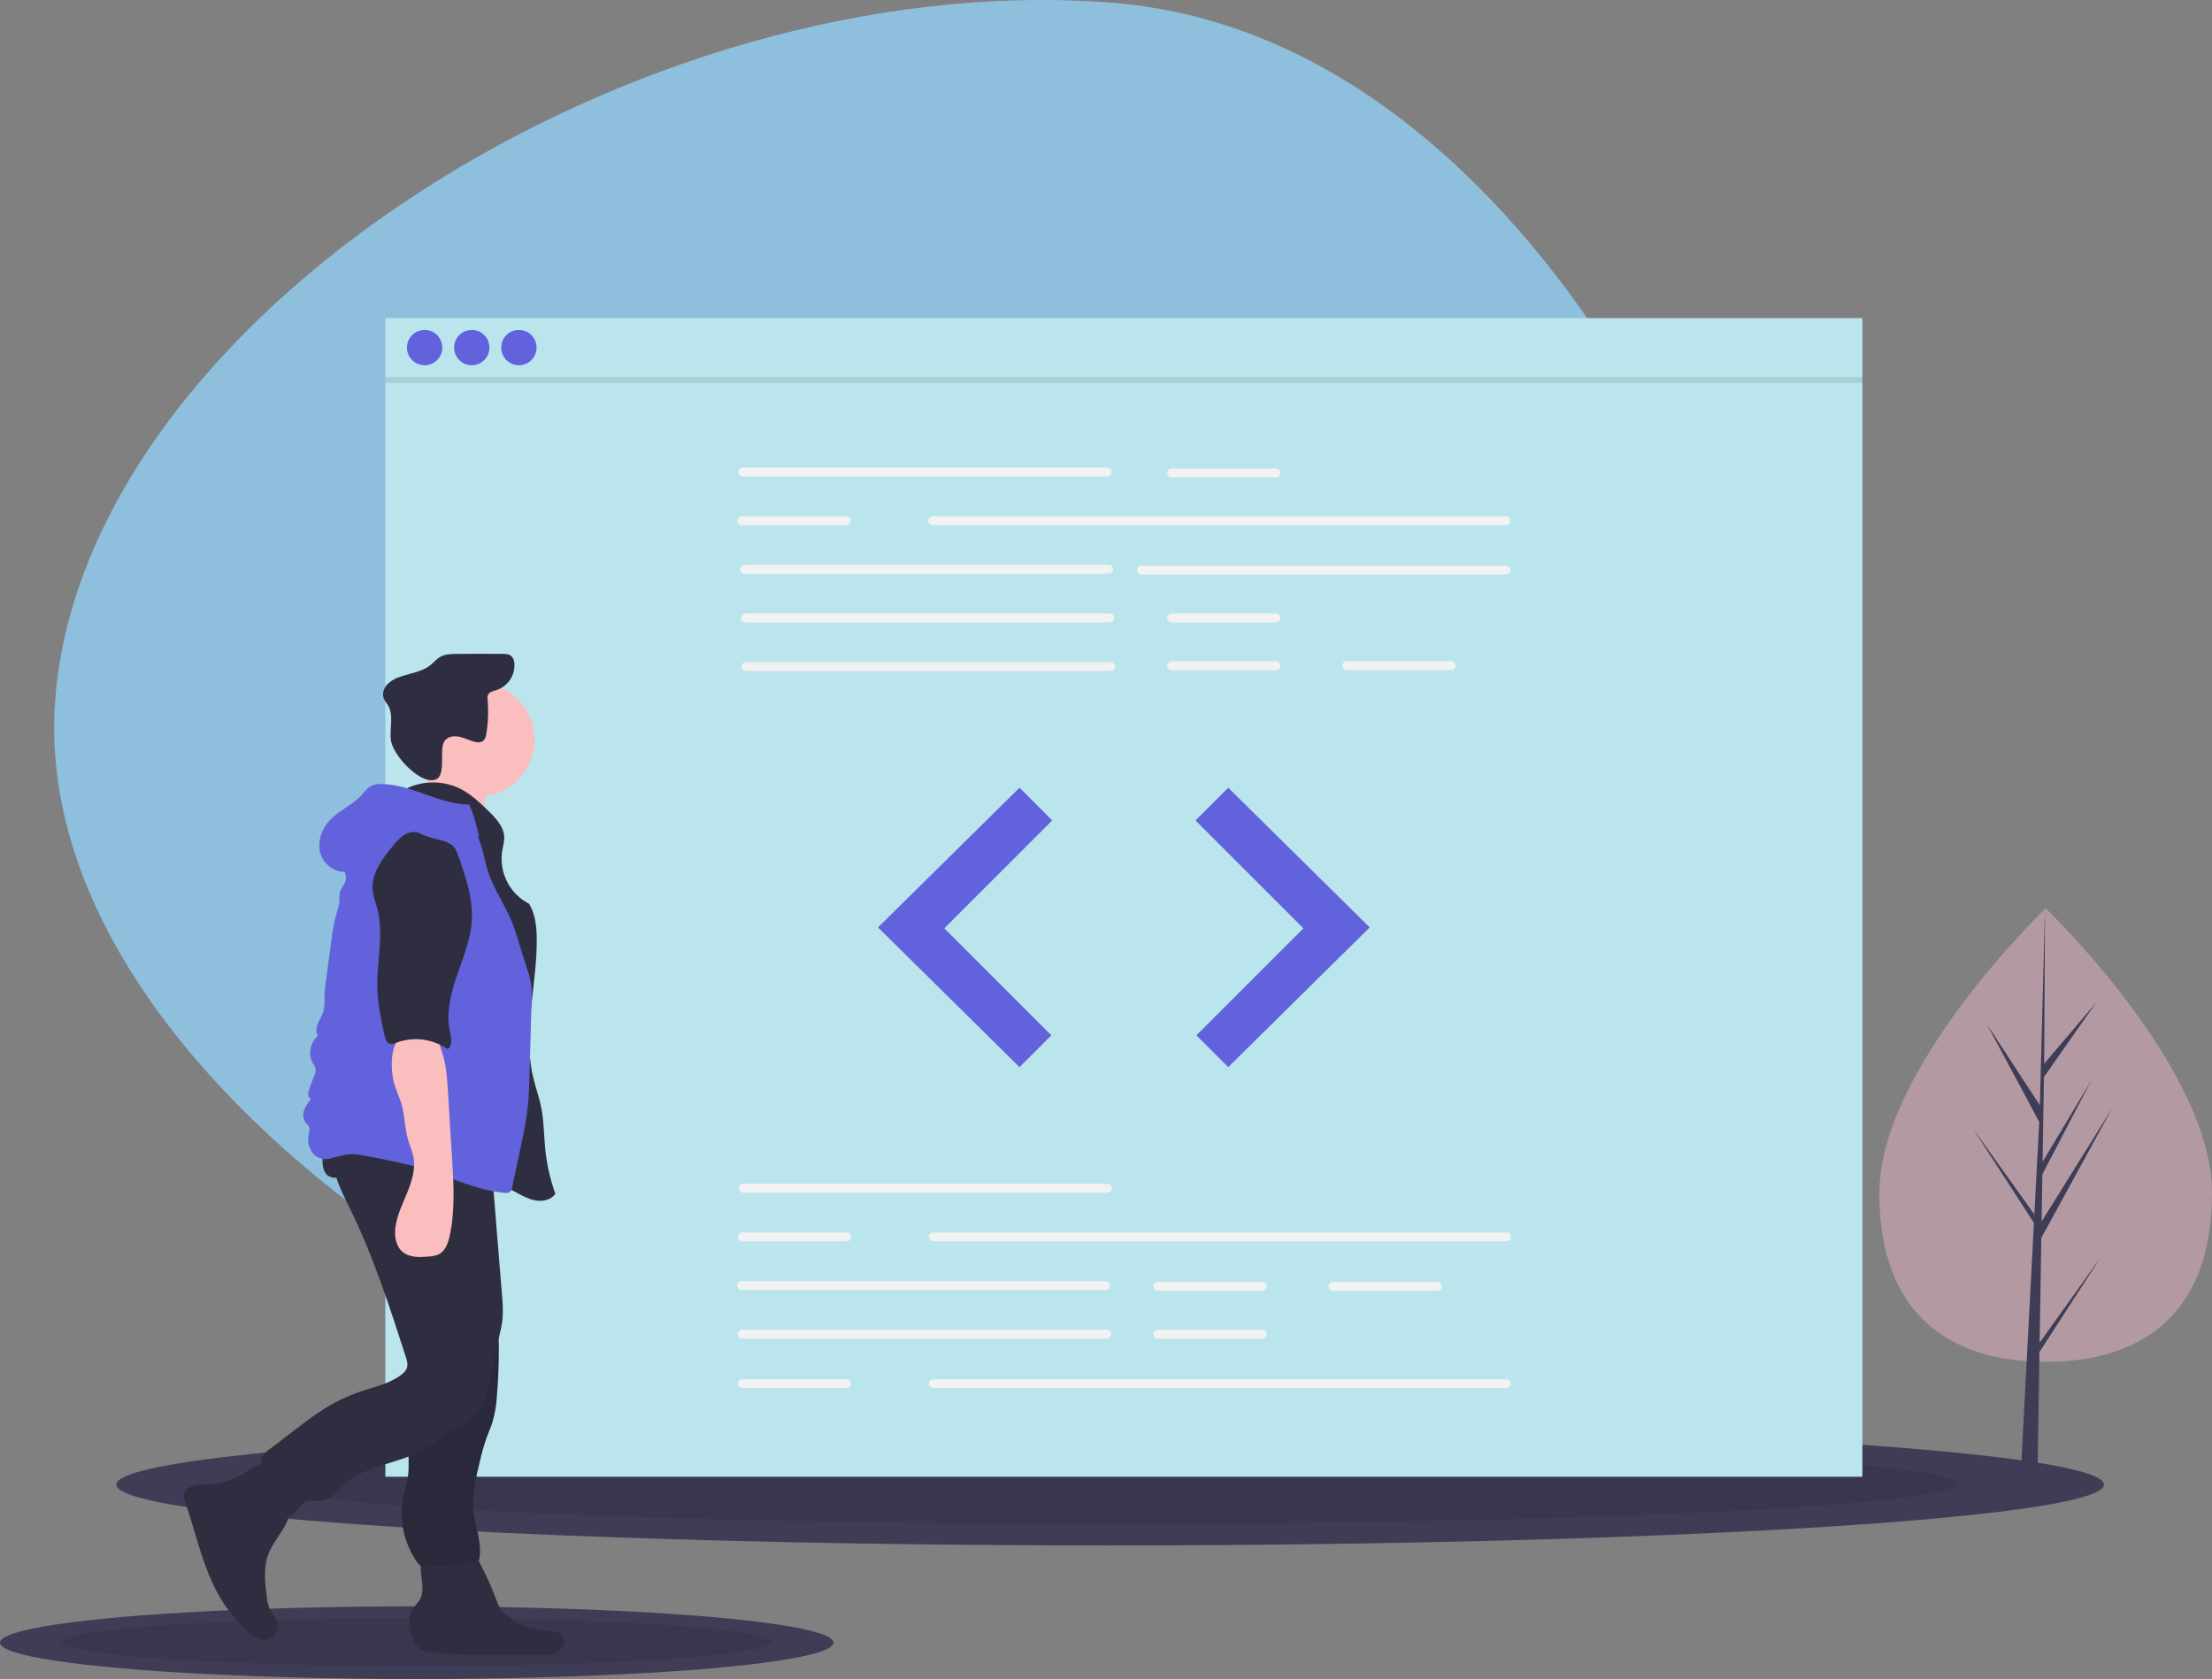 <?xml version="1.0" encoding="utf-8"?>
<!-- Generator: Adobe Illustrator 23.0.1, SVG Export Plug-In . SVG Version: 6.00 Build 0)  -->
<svg version="1.1" id="a594ac37-6d44-4297-8862-1cbd9c01c0b7"
	 xmlns="http://www.w3.org/2000/svg" xmlns:xlink="http://www.w3.org/1999/xlink" x="0px" y="0px" viewBox="0 0 1126.19 855"
	 style="enable-background:new 0 0 1126.19 855;" xml:space="preserve">
<rect x="0" y="0" width="1126.19" height="855" fill="#808080" stroke="none"/>
<style type="text/css">
	.st0{fill:#8EBFDD;}
	.st1{fill:#3F3D56;}
	.st2{opacity:0.1;enable-background:new    ;}
	.st3{fill:#BBE5ED;}
	.st4{fill:#F2F2F2;}
	.st5{fill:#6262DD;}
	.st6{fill:#B399A2;}
	.st7{fill:#2F2E41;}
	.st8{fill:#FBBEBE;}
</style>
<title>code review</title>
<path class="st0" d="M544.86,755.94C302.47,737.49,13.39,549.67,28.11,356.28S322.8-17.14,565.2,1.3s381.93,379.86,367.21,573.25
	C917.69,767.95,787.26,774.38,544.86,755.94z"/>
<ellipse class="st1" cx="565.19" cy="756" rx="506" ry="31"/>
<ellipse class="st2" cx="565.19" cy="755.5" rx="431" ry="20.5"/>
<ellipse class="st1" cx="212.19" cy="836.5" rx="212.19" ry="18.5"/>
<ellipse class="st2" cx="212.19" cy="836.2" rx="180.74" ry="12.23"/>
<rect x="196.19" y="162" class="st3" width="752" height="590"/>
<path class="st4" d="M563.64,242.63H378.12c-1.24,0-2.25-1-2.26-2.24s1-2.25,2.24-2.26c0,0,0.01,0,0.01,0h185.52
	c1.24,0,2.25,1.02,2.24,2.26C565.88,241.62,564.88,242.63,563.64,242.63z"/>
<path class="st4" d="M766.72,267.39H474.93c-1.24,0-2.25-1.01-2.25-2.25s1.01-2.25,2.25-2.25l0,0h291.79c1.24,0,2.25,1.01,2.25,2.25
	S767.96,267.39,766.72,267.39z"/>
<path class="st4" d="M564.54,292.16H379.02c-1.24,0-2.25-1.01-2.25-2.25s1.01-2.25,2.25-2.25h185.52c1.24,0,2.25,1.01,2.25,2.25
	S565.78,292.16,564.54,292.16z"/>
<path class="st4" d="M766.72,292.61H581.2c-1.24,0-2.25-1.01-2.25-2.25s1.01-2.25,2.25-2.25h185.52c1.24,0,2.25,1.01,2.25,2.25
	S767.96,292.61,766.72,292.61z"/>
<path class="st4" d="M564.99,316.93H379.47c-1.24,0-2.25-1.01-2.25-2.25s1.01-2.25,2.25-2.25h185.52c1.24,0,2.25,1.01,2.25,2.25
	S566.23,316.93,564.99,316.93z"/>
<path class="st4" d="M565.44,341.69H379.92c-1.24,0-2.25-1.01-2.25-2.25s1.01-2.25,2.25-2.25h185.52c1.24,0,2.25,1.01,2.25,2.25
	S566.68,341.69,565.44,341.69z"/>
<path class="st4" d="M649.64,243.08h-53.13c-1.24,0-2.25-1.01-2.25-2.25s1.01-2.25,2.25-2.25l0,0h53.13c1.24,0,2.25,1.01,2.25,2.25
	S650.89,243.08,649.64,243.08z"/>
<path class="st4" d="M649.64,316.93h-53.13c-1.24,0-2.25-1.01-2.25-2.25s1.01-2.25,2.25-2.25l0,0h53.13c1.24,0,2.25,1.01,2.25,2.25
	S650.89,316.93,649.64,316.93z"/>
<path class="st4" d="M649.64,341.24h-53.13c-1.24,0-2.25-1-2.26-2.24s1-2.25,2.24-2.26c0,0,0.01,0,0.01,0h53.13
	c1.24,0,2.25,1,2.26,2.24s-1,2.25-2.24,2.26C649.65,341.24,649.65,341.24,649.64,341.24z"/>
<path class="st4" d="M738.8,341.24h-53.13c-1.24,0-2.25-1.02-2.24-2.26c0-1.24,1.01-2.24,2.24-2.24h53.13c1.24,0,2.25,1,2.26,2.24
	s-1,2.25-2.24,2.26C738.81,341.24,738.8,341.24,738.8,341.24z"/>
<path class="st4" d="M430.8,267.39h-53.13c-1.24,0-2.25-1.01-2.25-2.25s1.01-2.25,2.25-2.25l0,0h53.13c1.24,0,2.25,1.01,2.25,2.25
	S432.05,267.39,430.8,267.39z"/>
<path class="st4" d="M563.86,607.36H378.35c-1.24,0-2.25-1.01-2.25-2.25c0-1.24,1.01-2.25,2.25-2.25l0,0h185.52
	c1.24,0,2.25,1.01,2.25,2.25C566.11,606.35,565.11,607.36,563.86,607.36z"/>
<path class="st4" d="M562.96,656.89H377.44c-1.24,0-2.25-1.01-2.25-2.25c0-1.24,1.01-2.25,2.25-2.25l0,0h185.52
	c1.24,0,2.25,1.01,2.25,2.25C565.21,655.88,564.21,656.89,562.96,656.89z"/>
<path class="st4" d="M563.41,681.66H377.9c-1.24,0-2.25-1.01-2.25-2.25c0-1.24,1.01-2.25,2.25-2.25l0,0h185.52
	c1.24,0,2.25,1.01,2.25,2.25C565.66,680.65,564.66,681.66,563.41,681.66z"/>
<path class="st4" d="M642.66,657.34h-53.13c-1.24,0-2.25-1.01-2.25-2.25c0-1.24,1.01-2.25,2.25-2.25h53.13
	c1.24,0,2.25,1.01,2.25,2.25C644.91,656.33,643.91,657.34,642.66,657.34L642.66,657.34z"/>
<path class="st4" d="M642.66,681.66h-53.13c-1.24,0-2.25-1.01-2.25-2.25c0-1.24,1.01-2.25,2.25-2.25h53.13
	c1.24,0,2.25,1.01,2.25,2.25C644.91,680.65,643.91,681.66,642.66,681.66L642.66,681.66z"/>
<path class="st4" d="M731.82,657.34h-53.13c-1.24,0-2.25-1.01-2.25-2.25c0-1.24,1.01-2.25,2.25-2.25h53.13
	c1.24,0,2.25,1.01,2.25,2.25C734.07,656.33,733.06,657.34,731.82,657.34z"/>
<path class="st4" d="M766.94,632.13H475.16c-1.24,0-2.25-1.01-2.25-2.25c0-1.24,1.01-2.25,2.25-2.25h291.79
	c1.24,0,2.25,1.01,2.25,2.25C769.19,631.12,768.19,632.13,766.94,632.13z"/>
<path class="st4" d="M431.03,632.13H377.9c-1.24,0-2.25-1.01-2.25-2.25c0-1.24,1.01-2.25,2.25-2.25l0,0h53.13
	c1.24,0,2.25,1.01,2.25,2.25C433.28,631.12,432.27,632.13,431.03,632.13z"/>
<path class="st4" d="M766.94,706.87H475.16c-1.24,0-2.25-1.01-2.25-2.25c0-1.24,1.01-2.25,2.25-2.25h291.79
	c1.24,0,2.25,1.01,2.25,2.25C769.19,705.87,768.19,706.87,766.94,706.87L766.94,706.87z"/>
<path class="st4" d="M431.03,706.87H377.9c-1.24,0-2.25-1.01-2.25-2.25c0-1.24,1.01-2.25,2.25-2.25l0,0h53.13
	c1.24,0,2.25,1.01,2.25,2.25C433.28,705.87,432.27,706.87,431.03,706.87z"/>
<polygon class="st5" points="519.06,401.13 447.01,472.27 519.06,543.42 535.27,527.21 480.79,472.73 535.72,417.79 "/>
<polygon class="st5" points="625.33,401.13 697.37,472.27 625.33,543.42 609.12,527.21 663.6,472.73 608.67,417.79 "/>
<circle class="st5" cx="216.19" cy="177" r="9"/>
<circle class="st5" cx="240.19" cy="177" r="9"/>
<circle class="st5" cx="264.19" cy="177" r="9"/>
<rect x="196.19" y="192" class="st2" width="752" height="3"/>
<path class="st6" d="M1126.19,607.45c0,63.77-37.91,86.04-84.68,86.04s-84.68-22.27-84.68-86.04s84.68-144.9,84.68-144.9
	S1126.19,543.68,1126.19,607.45z"/>
<polygon class="st1" points="1038.43,683.74 1039.3,630.36 1075.39,564.34 1039.44,621.99 1039.83,597.99 1064.7,550.23 
	1039.93,591.65 1039.93,591.65 1040.63,548.48 1067.27,510.45 1040.74,541.7 1041.18,462.56 1038.43,567.33 1038.65,563 
	1011.57,521.55 1038.22,571.3 1035.69,619.5 1035.62,618.22 1004.4,574.6 1035.52,622.74 1035.21,628.77 1035.15,628.86 
	1035.18,629.36 1028.78,751.65 1037.33,751.65 1038.35,688.48 1069.4,640.46 "/>
<path class="st7" d="M122.62,751.09c-2.6,1.45-5.34,2.62-8.18,3.5c-5.08,1.39-10.51,0.88-15.64,2.06c-2.1,0.48-4.39,1.5-5.05,3.55
	c-0.49,1.5,0.04,3.13,0.55,4.62c5.67,16.62,9.09,34.27,18.13,49.32c3.8,6.32,8.51,12.05,13.99,16.99c2.06,1.85,4.38,3.66,7.14,3.95
	c3.98,0.42,7.55-2.47,7.97-6.45c0.13-1.28-0.07-2.57-0.6-3.74c-0.81-1.8-2.32-3.2-3.29-4.92c-1.05-2.19-1.67-4.56-1.82-6.99
	c-0.89-7.11-1.75-14.54,0.71-21.27c1.65-4.51,4.68-8.36,7.21-12.45s4.62-8.77,4.06-13.54c-0.38-3.26-1.97-6.24-3.65-9.05
	c-1.68-2.82-5-10.41-8.38-11.35C132.26,744.36,125.68,749.52,122.62,751.09z"/>
<path class="st7" d="M215.06,808.5c0.05,1.61-0.17,3.21-0.66,4.75c-1.06,2.79-3.68,4.71-5.04,7.37c-1.88,3.7-1.03,8.17,0.22,12.13
	c0.78,2.48,1.81,5.07,3.91,6.6c1.8,1.11,3.84,1.77,5.95,1.91c18.04,2.5,36.36,1.06,54.56,1.59c3.32,0.1,6.83,0.21,9.73-1.41
	s4.69-5.7,2.72-8.37c-1.77-2.4-5.27-2.38-8.24-2.52c-7.75-0.39-15.13-3.43-20.91-8.61c-1.14-0.97-2.13-2.11-2.93-3.38
	c-0.62-1.12-1.13-2.3-1.53-3.52c-2.55-6.91-5.59-13.63-9.08-20.12c-0.98-1.81-2.09-3.71-3.91-4.68c-1.33-0.61-2.78-0.92-4.24-0.93
	c-4.54-0.29-16.28-1.84-19.79,1.69C212.56,794.27,215.13,804.36,215.06,808.5z"/>
<ellipse transform="matrix(0.071 -0.998 0.998 0.071 -150.026 592.375)" class="st8" cx="242.97" cy="376.72" rx="28.97" ry="28.97"/>
<path class="st8" d="M216.81,400.65c-1.72,4.61-4.65,8.95-8.9,11.43l40.07,8.17c-1.45-5.85-1.65-11.94-0.56-17.87
	c0.4-1.44,0.48-2.94,0.24-4.41c-0.75-2.91-4.03-4.31-6.95-4.97c-7.31-1.67-13.78-2.56-20.58-5.79
	C218.05,390.76,218.34,396.55,216.81,400.65z"/>
<path class="st7" d="M207.57,401.23c8.73-3.95,18.8-3.69,27.31,0.71c5.14,2.71,9.39,6.79,13.57,10.83
	c3.85,3.72,7.96,7.97,8.24,13.32c0.13,2.59-0.68,5.12-1.08,7.68c-1.5,10.86,4.02,21.47,13.78,26.47c3.18,5.3,3.84,11.73,3.89,17.91
	c0.18,23.44-7.21,47.16-1.93,70c1.24,5.36,3.16,10.55,4.23,15.95c1.39,6.99,1.32,14.18,2.04,21.27c0.79,7.68,2.5,15.23,5.11,22.5
	c-1.74,2.77-5.37,3.84-8.64,3.61s-6.33-1.64-9.24-3.14c-14.12-7.23-27.06-16.76-41.69-22.9c-9.68-4.06-19.99-6.59-29.38-11.29
	s-18.12-12.14-20.99-22.24c-1.24-4.37-1.32-8.97-1.39-13.5c-0.29-19.11-0.55-38.44,3.61-57.09c3.67-16.45,10.74-32.19,12.28-48.98
	c0.5-5.46,0.51-11.31,3.57-15.87C195.19,410.02,204.51,408.35,207.57,401.23z"/>
<path class="st7" d="M226.49,377.13c1.71-2.23,5-2.53,7.73-1.87s5.24,2.06,8,2.6c1.27,0.36,2.63,0.17,3.74-0.53
	c0.96-0.95,1.54-2.22,1.62-3.57c0.96-5.74,1.19-11.58,0.67-17.38c-0.14-0.81-0.09-1.65,0.16-2.44c0.68-1.64,2.76-2.03,4.46-2.56
	c5.77-1.95,9.48-7.56,9.01-13.63c-0.04-1.42-0.64-2.76-1.66-3.74c-1.18-0.96-2.82-1.02-4.34-1.03c-7.79-0.06-15.58-0.06-23.37,0.01
	c-2.88,0.02-5.91,0.1-8.41,1.53c-1.85,1.06-3.22,2.77-4.88,4.11c-4.33,3.49-10.18,4.2-15.44,5.99c-2.57,0.73-4.9,2.12-6.77,4.04
	c-1.75,2-2.59,4.97-1.49,7.39c0.56,1.01,1.19,1.98,1.89,2.9c3.1,4.96,1.04,11.4,1.5,17.24c0.58,7.29,11.36,19.11,18.68,20.84
	C229.4,399.81,222.58,381.91,226.49,377.13z"/>
<path class="st7" d="M210.13,696.68c0.75,5.32,1.7,10.66,1.45,16.03c-0.36,7.49-3.06,14.71-3.56,22.2
	c-0.37,5.59,0.49,11.24-0.29,16.79c-0.5,3.55-1.66,6.98-2.37,10.49c-2.3,11.58,0.22,23.59,6.97,33.27c0.49,0.82,1.19,1.5,2.02,1.96
	c0.8,0.3,1.66,0.41,2.51,0.33c8.43-0.17,16.84-0.94,25.17-2.29c0.61-0.03,1.19-0.28,1.62-0.71c0.19-0.29,0.31-0.61,0.35-0.95
	c1.54-7.94-1.98-15.89-2.87-23.93c-0.96-8.58,1.1-17.18,3.15-25.56c0.93-4.14,2.08-8.22,3.47-12.23c0.99-2.7,2.18-5.32,3.04-8.06
	c1.21-4.31,1.95-8.73,2.2-13.2c0.59-7.05,0.91-14.12,0.94-21.2c0.2-6.71-0.36-13.42-1.67-20.01c-1.88-8.34-5.72-16.08-9.54-23.73
	c-2.04,0.49-3.95,1.4-5.62,2.67c-4.91,3.18-10.04,6.02-15.35,8.48c-3.57,1.66-10.52,2.83-12.79,6.29
	c-2.23,3.4-0.79,10.35-0.62,14.11C208.64,683.86,209.24,690.28,210.13,696.68z"/>
<path class="st2" d="M210.13,696.68c0.75,5.32,1.7,10.66,1.45,16.03c-0.36,7.49-3.06,14.71-3.56,22.2
	c-0.37,5.59,0.49,11.24-0.29,16.79c-0.5,3.55-1.66,6.98-2.37,10.49c-2.3,11.58,0.22,23.59,6.97,33.27c0.49,0.82,1.19,1.5,2.02,1.96
	c0.8,0.3,1.66,0.41,2.51,0.33c8.43-0.17,16.84-0.94,25.17-2.29c0.61-0.03,1.19-0.28,1.62-0.71c0.19-0.29,0.31-0.61,0.35-0.95
	c1.54-7.94-1.98-15.89-2.87-23.93c-0.96-8.58,1.1-17.18,3.15-25.56c0.93-4.14,2.08-8.22,3.47-12.23c0.99-2.7,2.18-5.32,3.04-8.06
	c1.21-4.31,1.95-8.73,2.2-13.2c0.59-7.05,0.91-14.12,0.94-21.2c0.2-6.71-0.36-13.42-1.67-20.01c-1.88-8.34-5.72-16.08-9.54-23.73
	c-2.04,0.49-3.95,1.4-5.62,2.67c-4.91,3.18-10.04,6.02-15.35,8.48c-3.57,1.66-10.52,2.83-12.79,6.29
	c-2.23,3.4-0.79,10.35-0.62,14.11C208.64,683.86,209.24,690.28,210.13,696.68z"/>
<path class="st7" d="M170.96,583.02c-3.85,10.36,1.81,21.55,6.72,31.45c12.11,24.39,20.51,50.41,28.87,76.32
	c0.63,1.94,1.25,4.06,0.55,5.97c-0.6,1.36-1.58,2.52-2.82,3.35c-5.77,4.38-13.11,5.94-19.97,8.23c-6.64,2.22-12.99,5.2-18.94,8.88
	c-4.98,3.08-9.64,6.64-14.29,10.2l-14.81,11.31c-0.96,0.65-1.8,1.46-2.48,2.4c-1.43,2.24-0.84,5.17-0.13,7.73
	c1.88,6.78,4.31,13.4,7.25,19.79c0.48,1.4,1.41,2.61,2.63,3.45c2.31,1.24,5.14-0.41,6.91-2.35s3.29-4.36,5.78-5.19
	c2.49-0.83,5.22,0.18,7.82-0.19c4.2-0.59,6.99-4.46,10.01-7.43c12.37-12.13,33.01-11.25,46.61-21.98c1.97-1.76,4.05-3.39,6.23-4.87
	c2.3-1.36,4.91-2.11,7.29-3.31c7.26-3.65,11.82-11.21,14.26-18.96s3.14-15.93,4.9-23.86c0.91-4.1,2.1-8.16,2.51-12.34
	c0.26-3.89,0.18-7.79-0.25-11.67l-4.91-60.72c-0.4-4.94-0.8-9.89-1.58-14.79c-14.58,0.52-29.14,1.11-43.73,1.28
	C193.79,585.87,181.97,586.69,170.96,583.02z"/>
<path class="st7" d="M165.6,597.22c1.98,3.18,6.79,3.11,10.1,1.37s5.89-4.67,9.21-6.4c4.46-2.32,9.75-2.24,14.78-2.09
	c7.96,0.22,16.02,0.46,23.69,2.65c7.92,2.26,15.64,6.6,23.83,5.74c1.43-0.15,2.99-0.56,3.76-1.77c0.45-0.87,0.67-1.85,0.62-2.84
	l0.27-7.16c0.16-1.24-0.03-2.5-0.57-3.63c-0.69-0.94-1.63-1.66-2.72-2.08c-11.66-5.65-24.96-6.7-37.92-7.14
	c-6.58-0.23-13.17-0.32-19.76-0.28c-5.59,0.03-12.3-0.77-17.74,0.72C165.87,576.32,161.9,591.27,165.6,597.22z"/>
<path class="st5" d="M238.84,409.73c-15.28-0.14-29.13-10.22-44.41-10.47c-1.85-0.13-3.7,0.19-5.39,0.93
	c-2.13,1.07-3.53,3.15-5.15,4.9c-4.52,4.89-11.06,7.51-15.7,12.28c-4.35,4.48-6.77,11.15-5.05,17.15s8.2,10.61,14.28,9.17
	c2.45-7.92,7.5-14.79,14.34-19.48c3.56-2.28,7.31-4.25,11.21-5.88c6.87-3.11,14.55-6.28,21.72-3.95c2.64,1,5.14,2.36,7.41,4.04
	l11.95,8.03C242.64,420.95,241.39,414.79,238.84,409.73z"/>
<path class="st5" d="M175.65,438.37c-2.03,2.53,0.89,6.2,0.45,9.41c-0.3,2.14-2.05,3.77-2.79,5.79c-0.76,2.1-0.36,4.43-0.64,6.64
	c-0.29,1.61-0.72,3.19-1.28,4.73c-1.29,4.59-2.19,9.28-2.69,14.03l-2.67,19.98c-0.46,3.01-0.75,6.04-0.85,9.08
	c0.13,2.27-0.02,4.55-0.45,6.79c-0.59,2.18-1.9,4.09-2.79,6.18s-1.29,4.6-0.1,6.52c-3.99,3.32-5.18,9.85-2.39,14.23
	c0.53,0.68,0.95,1.45,1.23,2.27c0.15,1.14-0.03,2.31-0.54,3.34l-2.7,7.21c-0.69,1.84-0.91,4.65,1.01,5.07
	c-1.59,1.66-2.84,3.62-3.65,5.77c-0.8,2.19-0.44,4.64,0.97,6.51c0.67,0.59,1.24,1.28,1.69,2.06c0.26,1.08,0.2,2.21-0.2,3.24
	c-0.82,3.18-0.28,6.56,1.47,9.33c1.84,2.77,5.14,4.18,8.42,3.61c5.41-1.22,10.27-3.15,15.73-2.15c11.75,2.16,23.53,4.32,34.91,7.95
	c12.98,4.15,25.56,10.22,39.13,11.5c0.89,0.18,1.82,0.04,2.62-0.41c0.69-0.66,1.12-1.54,1.21-2.49c1.4-6.55,2.8-13.11,4.19-19.66
	c1.69-7.27,2.98-14.62,3.86-22.03c0.48-4.78,0.61-9.59,0.75-14.39l1.08-38.23c0.51-5.63-0.25-11.31-2.2-16.62l-6.22-19.85
	c-3.55-11.33-11.69-21.37-14.59-32.88c-1.83-7.29-3.19-15.1-8.11-20.78c-7.01-8.09-19.14-9.35-29.76-7.96
	c-4.8,0.63-9.64,1.71-13.79,4.2c-4.8,2.88-8.33,7.41-11.75,11.84C181.4,431.84,178.53,434.78,175.65,438.37z"/>
<path class="st8" d="M200.44,550.82c0.87,3.77,2.71,7.25,3.84,10.96c1.88,6.21,1.72,12.9,3.61,19.11c0.79,2.61,1.93,5.11,2.5,7.77
	c1.32,6.21-0.61,12.64-3,18.52s-5.31,11.68-6.09,17.98c-0.55,4.44,0.24,9.45,3.66,12.33c3.55,2.99,8.71,2.79,13.34,2.39
	c1.66-0.05,3.3-0.39,4.84-1.01c3.54-1.67,5.03-5.86,5.85-9.68c2.77-12.82,1.98-26.11,1.17-39.2l-2.11-34.23
	c-0.41-6.59-0.84-13.32-2.87-19.65c-0.74-2.3-2.03-6.95-4.13-8.42c-2.08-1.46-8.03-1.52-10.61-1.64
	C198.35,525.47,198.48,542.36,200.44,550.82z"/>
<path class="st7" d="M213.85,424.42c-2.47-1.29-5.58-0.74-7.97,0.7c-2.31,1.58-4.33,3.54-5.97,5.8
	c-5.34,6.52-10.99,13.99-10.2,22.38c0.3,3.14,1.5,6.12,2.32,9.17c3.58,13.38-0.38,27.53,0.08,41.37c0.26,8,2,15.87,3.74,23.68
	c0.35,1.59,0.92,3.44,2.46,3.98c1.16,0.4,2.41-0.12,3.56-0.55c8.67-3.2,18.36-1.98,25.96,3.27c2.86-1.53,1.79-6.36,1.15-9.55
	c-1.91-9.46,0.68-19.21,3.83-28.34s6.91-18.23,7.43-27.86c0.59-10.92-3.03-21.57-6.6-31.9c-0.78-2.26-1.63-4.62-3.44-6.18
	c-1.55-1.15-3.32-1.96-5.2-2.38C221.19,426.91,217.35,426.26,213.85,424.42z"/>
</svg>
